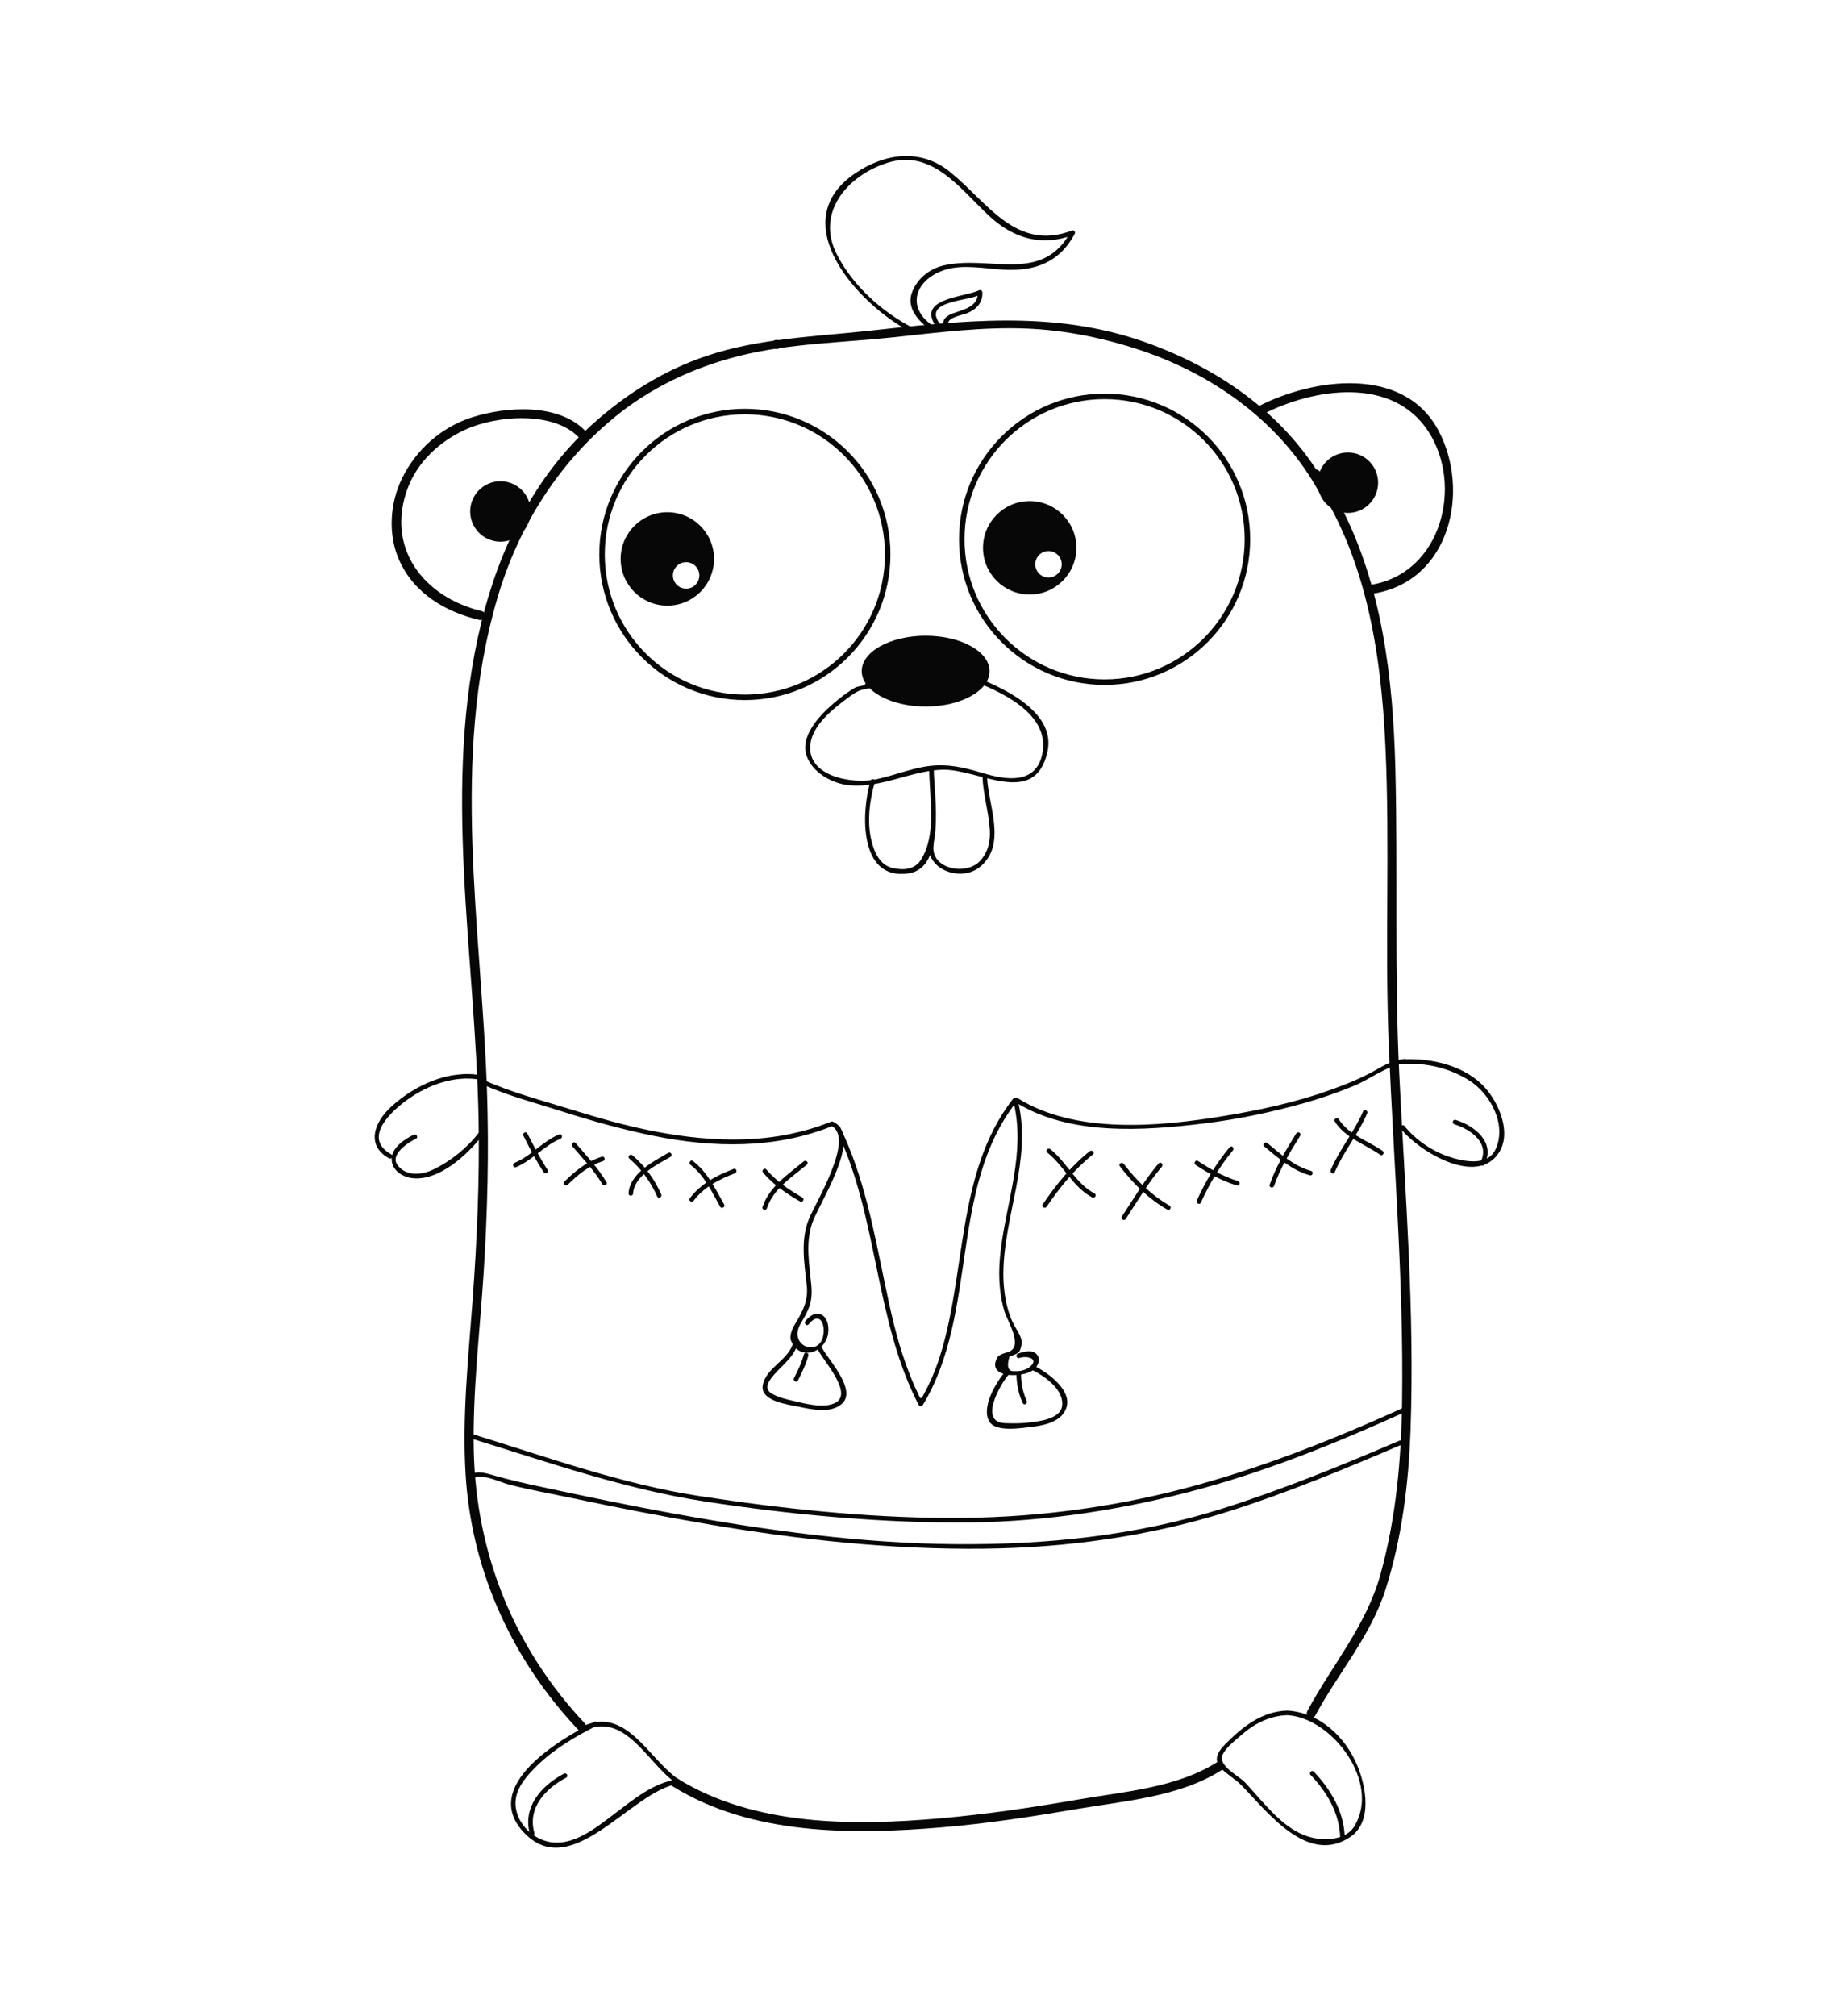 <?xml version="1.0" encoding="utf-8"?>
<!-- Generator: Adobe Illustrator 16.0.0, SVG Export Plug-In . SVG Version: 6.00 Build 0)  -->
<!DOCTYPE svg PUBLIC "-//W3C//DTD SVG 1.1//EN" "http://www.w3.org/Graphics/SVG/1.1/DTD/svg11.dtd">
<svg version="1.1" id="Layer_1" xmlns="http://www.w3.org/2000/svg" xmlns:xlink="http://www.w3.org/1999/xlink" x="0px" y="0px"
	 width="500px" height="550px" viewBox="0 0 500 550" enable-background="new 0 0 500 550" xml:space="preserve">
<g>
	<g>
		<path fill="#070707" d="M362.211,133.076c-10.708-19.591-29.416-32.668-50.191-39.906c-24.955-8.693-49.963-5.604-75.664-2.846
			c-14.559,1.562-29.223,2.046-43.227,6.678c-11.908,3.938-22.616,10.702-31.85,19.117c-15.589,14.209-25.002,33.57-29.944,53.825
			c-10.859,44.512-1.525,90.587-0.719,135.594c0.295,16.496-0.438,33.033-1.658,49.48c-1.168,15.744-2.849,31.539-1.88,47.342
			c1.551,25.295,11.959,48.764,28.853,67.521c0.628,0.689,1.264,1.373,1.907,2.049c1.106,1.178,2.871-0.594,1.768-1.768
			c-19.269-20.484-29.678-46.193-30.297-74.295c-0.357-16.232,1.656-32.439,2.688-48.615c1.055-16.527,1.473-33.117,0.915-49.67
			c-1.507-44.726-10.068-90.568,2.846-134.46c5.6-19.034,16.12-36.058,31.389-48.812c10.122-8.455,22.145-14.117,34.9-17.282
			c13.522-3.355,28.138-3.548,41.969-5.026c12.087-1.292,24.264-2.879,36.44-2.351c10.52,0.456,20.929,2.596,30.9,5.929
			c20.156,6.738,38.396,19.912,48.697,38.757C360.826,135.753,362.984,134.491,362.211,133.076L362.211,133.076z"/>
	</g>
	<g>
		<path fill="#070707" d="M183.723,487.427c21.497,13.289,48.917,13.152,73.258,11.117c12.34-1.031,24.602-2.906,36.803-4.988
			c13.218-2.256,28.066-3.307,39.63-10.627c1.357-0.859,0.104-3.023-1.262-2.158c-11.014,6.973-25.171,7.973-37.762,10.156
			c-12.406,2.15-24.863,4.004-37.409,5.117c-23.85,2.115-50.945,2.238-71.996-10.775
			C183.609,484.417,182.354,486.581,183.723,487.427L183.723,487.427z"/>
	</g>
	<g>
		<path fill="#070707" d="M211.951,95.227c1.612,0,1.612-2.5,0-2.5S210.338,95.227,211.951,95.227L211.951,95.227z"/>
	</g>
	<g>
		<path fill="#070707" d="M131.461,166.722c-15.947-3.818-26.332-17.43-20.125-33.694c2.725-7.138,8.689-12.569,15.496-15.734
			c8.58-3.99,24.119-5.237,31.148,2.041c1.122,1.162,2.888-0.608,1.768-1.768c-7.374-7.635-21.631-6.688-30.977-3.692
			c-8.293,2.659-15.184,8.777-19.007,16.554c-3.354,6.821-3.943,15.317-0.838,22.336c4.011,9.064,12.519,14.129,21.87,16.369
			C132.364,169.508,133.029,167.097,131.461,166.722L131.461,166.722z"/>
	</g>
	<g>
		<path fill="#070707" d="M344.632,113.046c13.92-7.171,35.372-10.449,45.19,4.639c9.666,14.853,3.518,38.633-15.413,41.804
			c-1.588,0.266-0.912,2.675,0.664,2.411c20.67-3.462,26.247-27.921,17.56-44.367c-9.446-17.881-34.186-14.413-49.263-6.645
			C341.937,111.626,343.201,113.783,344.632,113.046L344.632,113.046z"/>
	</g>
	<g>
		<path fill="#070707" d="M236.852,187.536c0.383-0.062,0.766-0.124,1.149-0.186c-0.147-0.356-0.295-0.711-0.442-1.067
			c-0.781,0.833-3.202,0.719-4.318,1.39c-2.67,1.604-5.119,3.579-7.389,5.702c-2.987,2.793-7.024,7.66-5.906,12.148
			c1.252,5.03,7.094,8.318,12.004,8.732c8.686,0.733,16.5-3.894,25.074-4.257c9.76-0.413,25.44,10.652,28.859-4.925
			c2.475-11.273-13.183-17.994-21.294-20.994c-0.758-0.28-1.081,0.928-0.332,1.205c8.481,3.137,22.652,9.289,20.175,20.575
			c-1.798,8.192-9.893,6.905-15.823,5.157c-4.385-1.293-8.395-2.403-13.005-2.208c-5.587,0.236-11.029,2.635-16.454,3.802
			c-6.443,1.386-19.215-0.724-17.95-9.774c0.713-5.1,6.077-9.377,9.921-12.239c1.372-1.021,2.812-2.138,4.502-2.495
			c0.786-0.166,2.23-0.308,2.82-0.937c0.341-0.364,0.133-1.122-0.442-1.067c-0.523,0.05-0.939,0.131-1.481,0.231
			C235.728,186.477,236.064,187.681,236.852,187.536L236.852,187.536z"/>
	</g>
	<g>
		<path fill="#070707" d="M268.137,211.778c0.16,4.899,1.681,9.638,1.999,14.53c0.21,3.219-0.46,6.237-2.713,8.633
			c-3.821,4.064-13.768,2.155-12.59-4.667c0.137-0.788-1.068-1.125-1.205-0.332c-1.263,7.308,8.635,10.818,13.792,6.607
			c7.515-6.136,2.226-16.84,1.967-24.771C269.36,210.975,268.11,210.972,268.137,211.778L268.137,211.778z"/>
	</g>
	<g>
		<path fill="#070707" d="M159.037,472.342c11.556-5.885,17.629,8.791,25.611,14.242c0.05-0.381,0.1-0.762,0.149-1.143
			c-6.496,0.971-11.806,5.393-16.884,9.24c-5.671,4.297-13.018,10.471-20.498,7.014c-4.167-1.926-7.34-6.414-6.623-11.045
			c0.547-3.531,3.342-6.533,5.773-8.93c4.612-4.547,10.473-7.973,16.221-10.879c0.719-0.365,0.086-1.443-0.631-1.08
			c-9.506,4.809-30.892,17.41-19.353,29.99c13.113,14.297,29.428-11.176,42.326-13.105c0.586-0.088,0.542-0.875,0.149-1.143
			c-8.584-5.861-14.462-20.562-26.873-14.242C157.688,471.627,158.32,472.705,159.037,472.342L159.037,472.342z"/>
	</g>
	<g>
		<path fill="#070707" d="M145.833,500.004c-1.936-6.793,3.1-12.088,8.71-15.035c0.714-0.375,0.082-1.455-0.631-1.08
			c-6.134,3.223-11.37,9.129-9.284,16.447C144.848,501.109,146.054,500.779,145.833,500.004L145.833,500.004z"/>
	</g>
	<g>
		<path fill="#070707" d="M351.384,467.928c12.321,0.765,25.368,18.331,18.354,30.156c-1.769,2.982-5.29,3.755-8.5,3.67
			c-6.571-0.175-11.411-4.481-15.641-9.042c-1.965-2.118-3.834-4.322-5.8-6.44c-1.608-1.734-7.507-4.548-6.121-7.551
			c0.962-2.084,3.728-4.139,5.427-5.629C342.544,470.075,346.78,468.055,351.384,467.928c0.805-0.022,0.807-1.272,0-1.25
			c-7.042,0.194-12.342,4.462-17.089,9.27c-5.591,5.66,0.839,7.354,4.619,11.208c6.918,7.05,17.907,21.826,29.572,14.033
			c6.169-4.121,4.344-13.73,2.009-19.396c-3.272-7.937-10.281-14.566-19.111-15.114
			C350.578,466.628,350.583,467.878,351.384,467.928z"/>
	</g>
	<g>
		<path fill="#070707" d="M357.688,484.236c4.381,4.545,7.846,10.354,8.064,16.801c0.027,0.805,1.277,0.807,1.25,0
			c-0.23-6.783-3.812-12.895-8.43-17.686C358.013,482.77,357.13,483.654,357.688,484.236L357.688,484.236z"/>
	</g>
	<g>
		<path fill="#070707" d="M382.867,290.26c6.359-0.357,12.559,1.068,17.994,4.422c5.892,3.635,10.552,12.256,7.229,19.029
			c-2.271,4.629-9.037,3.094-12.801,1.799c-4.595-1.58-8.933-4.549-11.98-8.326c-0.507-0.627-1.386,0.264-0.885,0.885
			c4.846,6.004,20.753,15.818,26.745,6.273c3.39-5.4-0.103-13.406-3.823-17.566c-5.405-6.047-14.693-8.203-22.479-7.766
			C382.065,289.055,382.062,290.305,382.867,290.26L382.867,290.26z"/>
	</g>
	<g>
		<path fill="#070707" d="M396.945,306.729c4.409,1.361,9.791,5.119,7.12,10.33c-0.366,0.715,0.712,1.348,1.08,0.631
			c3.066-5.984-2.583-10.535-7.868-12.166C396.505,305.285,396.178,306.49,396.945,306.729L396.945,306.729z"/>
	</g>
	<circle fill="none" stroke="#070707" stroke-width="1.5" stroke-miterlimit="10" cx="301.473" cy="147.122" r="38.982"/>
	<path fill="none" stroke="#070707" stroke-width="1.5" stroke-miterlimit="10" d="M242.276,151.261
		c0-21.528-17.455-38.981-38.981-38.981c-21.532,0-38.983,17.453-38.983,38.981c0,21.527,17.452,38.982,38.983,38.982
		C224.821,190.243,242.276,172.788,242.276,151.261z"/>
	<path fill="#070707" d="M376.122,131.692c0-4.555-3.691-8.246-8.244-8.246c-4.558,0-8.25,3.691-8.25,8.246
		c0,4.554,3.692,8.246,8.25,8.246C372.431,139.938,376.122,136.246,376.122,131.692z"/>
	<circle fill="#070707" cx="136.573" cy="139.531" r="8.247"/>
	<ellipse fill="#070707" cx="252.632" cy="183.097" rx="17.444" ry="9.66"/>
	<path fill="#070707" d="M281.031,136.704c-7.037,0-12.744,5.708-12.744,12.745c0,7.041,5.707,12.746,12.744,12.746
		c7.042,0,12.748-5.706,12.748-12.746C293.779,142.412,288.073,136.704,281.031,136.704z M286.16,157.555
		c-1.989,0-3.604-1.616-3.604-3.607c0-1.994,1.614-3.607,3.604-3.607c1.992,0,3.611,1.614,3.611,3.607
		C289.771,155.939,288.152,157.555,286.16,157.555z"/>
	<path fill="#070707" d="M182.131,139.743c-7.04,0-12.742,5.706-12.742,12.745c0,7.039,5.703,12.744,12.742,12.744
		c7.036,0,12.747-5.706,12.747-12.744C194.878,145.448,189.167,139.743,182.131,139.743z M187.262,160.593
		c-1.992,0-3.607-1.617-3.607-3.609c0-1.992,1.615-3.608,3.607-3.608c1.992,0,3.604,1.616,3.604,3.608
		C190.866,158.976,189.254,160.593,187.262,160.593z"/>
	<g>
		<path fill="#070707" d="M253.617,210.215c0.076,7.741,2.062,17.361-2.242,24.315c-1.728,2.792-4.889,2.933-7.767,2.278
			c-3.515-0.8-5.004-4.35-5.771-7.469c-1.252-5.088-0.518-11.042,0.951-16.003c0.229-0.775-0.977-1.103-1.205-0.332
			c-2.541,8.577-3.281,27.397,10.474,25.264c10.243-1.589,6.875-21.408,6.81-28.053
			C254.859,209.409,253.609,209.408,253.617,210.215L253.617,210.215z"/>
	</g>
	<g>
		<path fill="#070707" d="M131.331,293.344c-8.915-1.566-18.073,2.658-24.581,8.598c-4.605,4.201-6.953,10.537-0.585,14.07
			c0.706,0.391,1.336-0.688,0.631-1.08c-8.12-4.504,0.195-11.986,4.646-15.105c5.613-3.934,12.682-6.484,19.557-5.277
			C131.787,294.688,132.124,293.482,131.331,293.344L131.331,293.344z"/>
	</g>
	<g>
		<path fill="#070707" d="M112.915,309.569c-2.432,1.149-6.136,3.609-6.026,6.761c0.101,2.894,2.788,4.722,5.518,5.076
			c7.281,0.946,15.23-6.378,19.288-11.691c0.49-0.641-0.597-1.263-1.079-0.631c-3.176,4.157-7.567,7.63-12.245,9.929
			c-3.124,1.535-7.459,2.04-9.86-1.141c-2.225-2.946,3.085-6.302,5.036-7.223C114.274,310.305,113.64,309.228,112.915,309.569
			L112.915,309.569z"/>
	</g>
	<g>
		<path fill="#070707" d="M358.03,129.917c14.79,21.576,18.867,47.837,20.074,73.443c1.288,27.329-0.193,54.714,0.944,82.064
			c1.342,32.248,4.07,64.443,3.621,96.744c-0.223,16-1.608,31.756-5.869,47.229c-3.899,14.16-13.16,24.695-19.979,37.371
			c-0.764,1.42,1.395,2.682,2.158,1.262c6.271-11.654,15.121-21.645,19.186-34.438c4.496-14.148,6.294-28.926,6.817-43.711
			c1.141-32.244-1.501-64.488-3.078-96.672c-1.367-27.884-0.363-55.705-1.075-83.585c-0.63-24.615-3.575-49.935-15.166-72.032
			c-1.625-3.097-3.499-6.055-5.475-8.937C359.283,127.334,357.116,128.583,358.03,129.917L358.03,129.917z"/>
	</g>
	<g>
		<path fill="#070707" d="M249.129,89.455c-8.481-4.415-16.255-11.396-20.676-19.943c-5.973-11.546,2.94-21.706,13.78-25.107
			c12.283-3.855,19.892,7.242,27.698,14.477c6.685,6.196,14.361,8.457,23.02,5.212c-0.235-0.306-0.471-0.612-0.706-0.918
			c-7.814,14.487-22.182,6.232-34.82,9.276c-3.889,0.937-7.221,3.691-8.562,7.451c-1.502,4.206,1.92,7.864,5.057,10.028
			c0.665,0.459,1.29-0.625,0.631-1.079c-7.541-5.201-4.554-12.642,3.207-15.194c4.892-1.609,10.854-0.405,15.881-0.098
			c8.687,0.53,15.413-1.83,19.688-9.753c0.239-0.443-0.161-1.123-0.706-0.918c-15.383,5.765-22.962-7.584-33.334-15.992
			c-7.994-6.48-17.741-5.12-25.846,0.354c-19.808,13.377,0.884,35.905,15.06,43.284C249.212,90.905,249.844,89.827,249.129,89.455
			L249.129,89.455z"/>
	</g>
	<g>
		<path fill="#070707" d="M256.581,88.475c-0.94-1.319-1.794-2.888-0.493-4.257c0.998-1.051,2.664-1.482,4.008-1.87
			c2.531-0.731,5.299-0.932,7.703-2.054c-0.313-0.18-0.627-0.36-0.94-0.54c0.188,3.975-3.923,4.686-6.88,5.774
			c-2.021,0.744-3.279,2.073-2.066,4.179c0.402,0.698,1.482,0.069,1.08-0.631c-1.391-2.413,3.57-3.025,5.088-3.683
			c2.472-1.072,4.162-2.809,4.028-5.639c-0.023-0.5-0.506-0.742-0.94-0.54c-4.151,1.938-17.169,2.172-11.667,9.892
			C255.965,89.756,257.05,89.132,256.581,88.475L256.581,88.475z"/>
	</g>
	<g>
		<path fill="#070707" d="M228.721,308.418c0.806,0,0.806-1.25,0-1.25S227.915,308.418,228.721,308.418L228.721,308.418z"/>
	</g>
	<g>
		<path fill="#070707" d="M228.181,308.107c11.593,23.844,10.367,51.684,22.577,75.256c0.222,0.428,0.848,0.385,1.08,0
			c15.289-25.277,7.05-58.834,25.485-82.652c0.486-0.631-0.392-1.521-0.885-0.885c-15.832,20.457-12.478,48.223-20.401,71.693
			c-1.029,3.047-2.364,5.969-3.87,8.807c-0.984,1.855-0.971,1.182-1.796-0.508c-1.169-2.395-2.123-4.889-3.039-7.389
			c-2.667-7.273-4.301-14.908-5.877-22.475c-3.018-14.49-5.671-29.062-12.195-42.479
			C228.908,306.752,227.83,307.387,228.181,308.107L228.181,308.107z"/>
	</g>
	<g>
		<path fill="#070707" d="M277.048,300.63c14.765,9.296,35.019,7.882,51.56,5.865c9.323-1.137,18.571-3.083,27.605-5.635
			c4.504-1.272,8.926-2.832,13.257-4.601c4.583-1.872,8.93-5.524,13.891-6.117c0.79-0.095,0.8-1.346,0-1.25
			c-2.759,0.33-4.925,1.322-7.315,2.707c-4.178,2.422-8.604,4.208-13.146,5.826c-9.317,3.318-19.068,5.418-28.81,7.027
			c-17.61,2.911-40.565,5.074-56.411-4.903C276.994,299.119,276.368,300.201,277.048,300.63L277.048,300.63z"/>
	</g>
	<g>
		<path fill="#070707" d="M226.873,305.987c-15.464,6.252-31.949,5.784-48.083,2.697c-7.924-1.516-15.703-3.761-23.401-6.147
			c-7.623-2.364-15.742-4.48-23.026-7.751c-0.729-0.327-1.365,0.75-0.631,1.08c6.897,3.097,14.5,5.066,21.699,7.364
			c8.231,2.627,16.557,4.939,25.027,6.659c16.23,3.297,33.197,3.59,48.747-2.697C227.942,306.895,227.621,305.685,226.873,305.987
			L226.873,305.987z"/>
	</g>
	<g>
		<path fill="#070707" d="M129.236,403.32c2.202-1.463,7.268,1.068,9.611,1.676c5.668,1.469,11.497,2.495,17.227,3.703
			c12.445,2.624,24.928,5.062,37.468,7.188c24.774,4.202,49.853,6.909,75.005,6.628c22.544-0.251,45.137-3.348,66.662-10.144
			c16.119-5.089,31.816-11.602,47.346-18.25c0.739-0.316,0.102-1.394-0.631-1.08c-15.863,6.792-31.902,13.344-48.368,18.542
			c-23.429,7.396-48.146,9.882-72.629,9.695c-25.77-0.197-51.431-3.719-76.749-8.296c-12.236-2.212-24.411-4.75-36.567-7.362
			c-4.224-0.908-8.393-1.841-12.545-3.022c-1.827-0.52-4.694-1.531-6.461-0.358C127.938,402.685,128.562,403.768,129.236,403.32
			L129.236,403.32z"/>
	</g>
	<g>
		<path fill="#070707" d="M227.149,307.296c5.943,3.564-4.488,20.73-6.323,25.135c-2.413,5.789-1.32,12.15-0.646,18.168
			c0.487,4.357-1.143,7.195-3.272,10.768c-0.66,1.107-1.538,3.057-1.025,4.369c2.252,5.768,9.391,3.318,10.132-1.93
			c0.673-4.768-2.885-7.498-6.203-3.385c-0.501,0.623,0.378,1.512,0.884,0.885c2.825-3.502,4.49-0.496,4.028,2.775
			c-0.914,6.469-9.861,3.158-6.184-3.012c2.284-3.83,3.304-5.928,2.891-10.471c-0.511-5.619-1.605-11.133,0.163-16.68
			c1.74-5.459,13.823-23.123,6.187-27.703C227.087,305.8,226.459,306.882,227.149,307.296L227.149,307.296z"/>
	</g>
	<g>
		<path fill="#070707" d="M216.283,366.954c-1.551,4.297-7.421,6.445-8.119,11.086c-0.64,4.252,7.066,5.168,9.842,5.75
			c3.519,0.738,8.696,1.875,11.707-0.744c4.358-3.791-3.726-12.143-5.315-15.281c-0.364-0.721-1.442-0.086-1.079,0.631
			c1.493,2.947,9.972,12.158,4.331,14.482c-3.247,1.34-7.712,0.086-10.963-0.654c-2.067-0.471-4.163-0.943-6.018-2.006
			c-2.554-1.463-0.54-3.891,0.765-5.367c2.118-2.395,4.935-4.463,6.055-7.564C217.762,366.526,216.554,366.202,216.283,366.954
			L216.283,366.954z"/>
	</g>
	<g>
		<path fill="#070707" d="M276.699,301.026c3.165,13.543-1.955,26.615-3.571,39.975c-0.701,5.801-0.625,11.143,1.004,16.773
			c0.691,2.391,5.366,9.645,1.056,11.072c-0.891,0.295-2.585,0.674-3.067,1.613c-2.907,5.654,7,5.445,9.846,3.346
			c0.986-0.727,1.969-2.381,1.413-3.625c-1.004-2.242-3.689-1.518-5.522-0.898c-0.76,0.258-0.434,1.465,0.332,1.205
			c2.146-0.725,5.902,0.207,2.487,2.725c-1.113,0.646-2.317,0.934-3.613,0.857c-1.903,0.227-2.417-1.113-1.542-4.018
			c0.921-0.305,2.458-0.648,2.863-1.686c1.017-2.604,0.166-3.848-1.264-6.254c-2.433-4.096-3.292-9.891-3.276-14.535
			c0.053-15.887,7.801-30.881,4.061-46.883C277.721,299.909,276.516,300.243,276.699,301.026L276.699,301.026z"/>
	</g>
	<g>
		<path fill="#070707" d="M274.352,374.187c-2.486,2.919-6.574,9.657-4.385,13.573c1.739,3.109,9.109,1.803,11.853,1.476
			c3.481-0.416,7.988-1.44,9.231-5.187c1.593-4.8-5.104-9.571-8.57-11.301c-0.719-0.358-1.353,0.72-0.631,1.08
			c3.425,1.708,8.736,5.46,7.996,9.889c-0.565,3.379-6.179,4.048-8.823,4.363c-2.265,0.271-4.571,0.277-6.848,0.177
			c-7.022-0.311-1.268-10.453,1.062-13.186C275.756,374.461,274.876,373.572,274.352,374.187L274.352,374.187z"/>
	</g>
	<g>
		<path fill="#070707" d="M128.958,392.561c20.958,6.471,41.816,13.764,63.549,17.092c22.443,3.439,45.302,5.615,68.012,5.732
			c21.509,0.109,42.758-2.883,63.565-8.24c20.843-5.365,40.248-13.266,59.799-22.104c0.733-0.332,0.098-1.41-0.631-1.08
			c-19.486,8.811-38.784,16.506-59.501,21.979c-21.329,5.635-43.152,8.299-65.201,8.186c-22.559-0.117-45.295-2.549-67.576-5.963
			c-21.053-3.225-41.383-10.539-61.685-16.807C128.518,391.117,128.19,392.322,128.958,392.561L128.958,392.561z"/>
	</g>
	<g>
		<path fill="#070707" d="M142.848,309.842c1.703,3.406,3.444,6.779,5.539,9.967c0.44,0.67,1.523,0.045,1.079-0.631
			c-2.094-3.188-3.835-6.561-5.539-9.967C143.566,308.49,142.488,309.123,142.848,309.842L142.848,309.842z"/>
	</g>
	<g>
		<path fill="#070707" d="M140.79,318.436c4.527-1.859,7.663-5.898,12.176-7.754c0.735-0.301,0.414-1.512-0.332-1.205
			c-4.526,1.861-7.662,5.9-12.176,7.754C139.722,317.531,140.044,318.742,140.79,318.436L140.79,318.436z"/>
	</g>
	<g>
		<path fill="#070707" d="M156.233,312.738c2.846,3.385,5.946,6.562,8.207,10.393c0.409,0.693,1.49,0.064,1.079-0.631
			c-2.315-3.922-5.488-7.18-8.402-10.646C156.598,311.236,155.718,312.125,156.233,312.738L156.233,312.738z"/>
	</g>
	<g>
		<path fill="#070707" d="M154.903,323.258c2.808-2.777,5.864-5.293,9.69-6.484c0.767-0.238,0.439-1.445-0.332-1.205
			c-4.032,1.254-7.28,3.877-10.242,6.805C153.446,322.939,154.33,323.824,154.903,323.258L154.903,323.258z"/>
	</g>
	<g>
		<path fill="#070707" d="M171.737,316.061c3.326,2.852,5.879,6.395,7.652,10.393c0.326,0.734,1.403,0.098,1.079-0.631
			c-1.812-4.088-4.45-7.732-7.848-10.646C172.013,314.654,171.125,315.535,171.737,316.061L171.737,316.061z"/>
	</g>
	<g>
		<path fill="#070707" d="M172.804,325.584c0.246-4.812,6.565-7.896,10.206-9.979c0.699-0.4,0.07-1.48-0.631-1.08
			c-4.094,2.342-10.549,5.658-10.825,11.059C171.513,326.391,172.763,326.387,172.804,325.584L172.804,325.584z"/>
	</g>
	<g>
		<path fill="#070707" d="M188.472,317.816c3.808,2.881,5.793,7.354,8.078,11.406c0.396,0.701,1.476,0.072,1.079-0.631
			c-2.412-4.279-4.513-8.818-8.526-11.855C188.459,316.25,187.837,317.336,188.472,317.816L188.472,317.816z"/>
	</g>
	<g>
		<path fill="#070707" d="M189.327,327.559c2.815-3.74,6.97-5.828,11.25-7.463c0.745-0.285,0.422-1.494-0.332-1.205
			c-4.622,1.766-8.964,4.008-11.997,8.037C187.762,327.572,188.849,328.193,189.327,327.559L189.327,327.559z"/>
	</g>
	<g>
		<path fill="#070707" d="M208.274,319.936c2.828,3.305,6.349,5.693,10.095,7.848c0.7,0.402,1.33-0.68,0.631-1.08
			c-3.655-2.102-7.082-4.426-9.842-7.652C208.633,318.438,207.753,319.326,208.274,319.936L208.274,319.936z"/>
	</g>
	<g>
		<path fill="#070707" d="M209.319,329.625c1.792-5.391,6.788-8.426,10.914-11.906c0.617-0.52-0.272-1.4-0.884-0.885
			c-4.334,3.656-9.357,6.812-11.235,12.459C207.858,330.059,209.066,330.385,209.319,329.625L209.319,329.625z"/>
	</g>
	<g>
		<path fill="#070707" d="M285.782,314.4c4.629,3.646,6.965,9.42,12.308,12.277c0.711,0.379,1.342-0.699,0.631-1.08
			c-5.235-2.801-7.513-8.504-12.054-12.082C286.041,313.023,285.149,313.9,285.782,314.4L285.782,314.4z"/>
	</g>
	<g>
		<path fill="#070707" d="M297.409,314.068c-5.091,4.064-9.205,9.143-12.832,14.523c-0.451,0.67,0.632,1.295,1.08,0.631
			c3.569-5.297,7.625-10.271,12.637-14.27C298.924,314.449,298.033,313.57,297.409,314.068L297.409,314.068z"/>
	</g>
	<g>
		<path fill="#070707" d="M305.616,318.148c3.59,4.705,7.805,8.885,12.961,11.85c0.7,0.402,1.329-0.678,0.631-1.08
			c-4.963-2.854-9.056-6.871-12.512-11.4C306.214,316.885,305.127,317.506,305.616,318.148L305.616,318.148z"/>
	</g>
	<g>
		<path fill="#070707" d="M316.232,317.391c-3.843,4.5-6.812,9.6-10.062,14.523c-0.445,0.674,0.638,1.301,1.08,0.631
			c3.189-4.834,6.094-9.854,9.867-14.27C317.637,317.666,316.757,316.777,316.232,317.391L316.232,317.391z"/>
	</g>
	<g>
		<path fill="#070707" d="M326.326,317.816c3.51,2.318,7.179,4.375,11.221,5.602c0.773,0.234,1.102-0.973,0.332-1.205
			c-3.942-1.197-7.501-3.217-10.922-5.477C326.282,316.291,325.657,317.375,326.326,317.816L326.326,317.816z"/>
	</g>
	<g>
		<path fill="#070707" d="M335.61,312.963c-3.668,4.381-6.595,9.322-8.953,14.52c-0.33,0.729,0.747,1.363,1.08,0.631
			c2.312-5.094,5.16-9.971,8.758-14.266C337.009,313.232,336.129,312.344,335.61,312.963L335.61,312.963z"/>
	</g>
	<g>
		<path fill="#070707" d="M345.02,312.738c3.771,3.15,7.633,6.551,12.46,7.91c0.777,0.219,1.106-0.988,0.332-1.205
			c-4.614-1.299-8.305-4.58-11.907-7.59C345.29,311.342,344.4,312.221,345.02,312.738L345.02,312.738z"/>
	</g>
	<g>
		<path fill="#070707" d="M353.782,309.211c-2.799,4.48-5.511,8.98-7.258,13.99c-0.267,0.764,0.941,1.088,1.205,0.332
			c1.712-4.908,4.392-9.303,7.133-13.691C355.29,309.156,354.209,308.529,353.782,309.211L353.782,309.211z"/>
	</g>
	<g>
		<path fill="#070707" d="M364.301,305.969c2.786,4.447,8.262,6.213,12.402,9.082c0.664,0.459,1.288-0.625,0.631-1.08
			c-3.928-2.721-9.317-4.426-11.953-8.633C364.954,304.656,363.872,305.283,364.301,305.969L364.301,305.969z"/>
	</g>
	<g>
		<path fill="#070707" d="M372.052,303.123c-2.402,5.658-6.452,10.398-8.858,16.055c-0.312,0.732,0.765,1.369,1.08,0.631
			c2.406-5.656,6.456-10.396,8.858-16.055C373.442,303.021,372.366,302.383,372.052,303.123L372.052,303.123z"/>
	</g>
	<g>
		<path fill="#070707" d="M219.412,369.491c-0.61,2.285-1.65,4.391-2.707,6.496c-0.361,0.717,0.717,1.352,1.079,0.631
			c1.104-2.199,2.196-4.408,2.833-6.795C220.825,369.044,219.619,368.714,219.412,369.491L219.412,369.491z"/>
	</g>
	<g>
		<path fill="#070707" d="M277.403,374.737c0.037,2.805,0.537,5.529,1.748,8.07c0.347,0.729,1.425,0.094,1.08-0.631
			c-1.114-2.338-1.544-4.863-1.578-7.439C278.643,373.933,277.393,373.931,277.403,374.737L277.403,374.737z"/>
	</g>
</g>
</svg>

